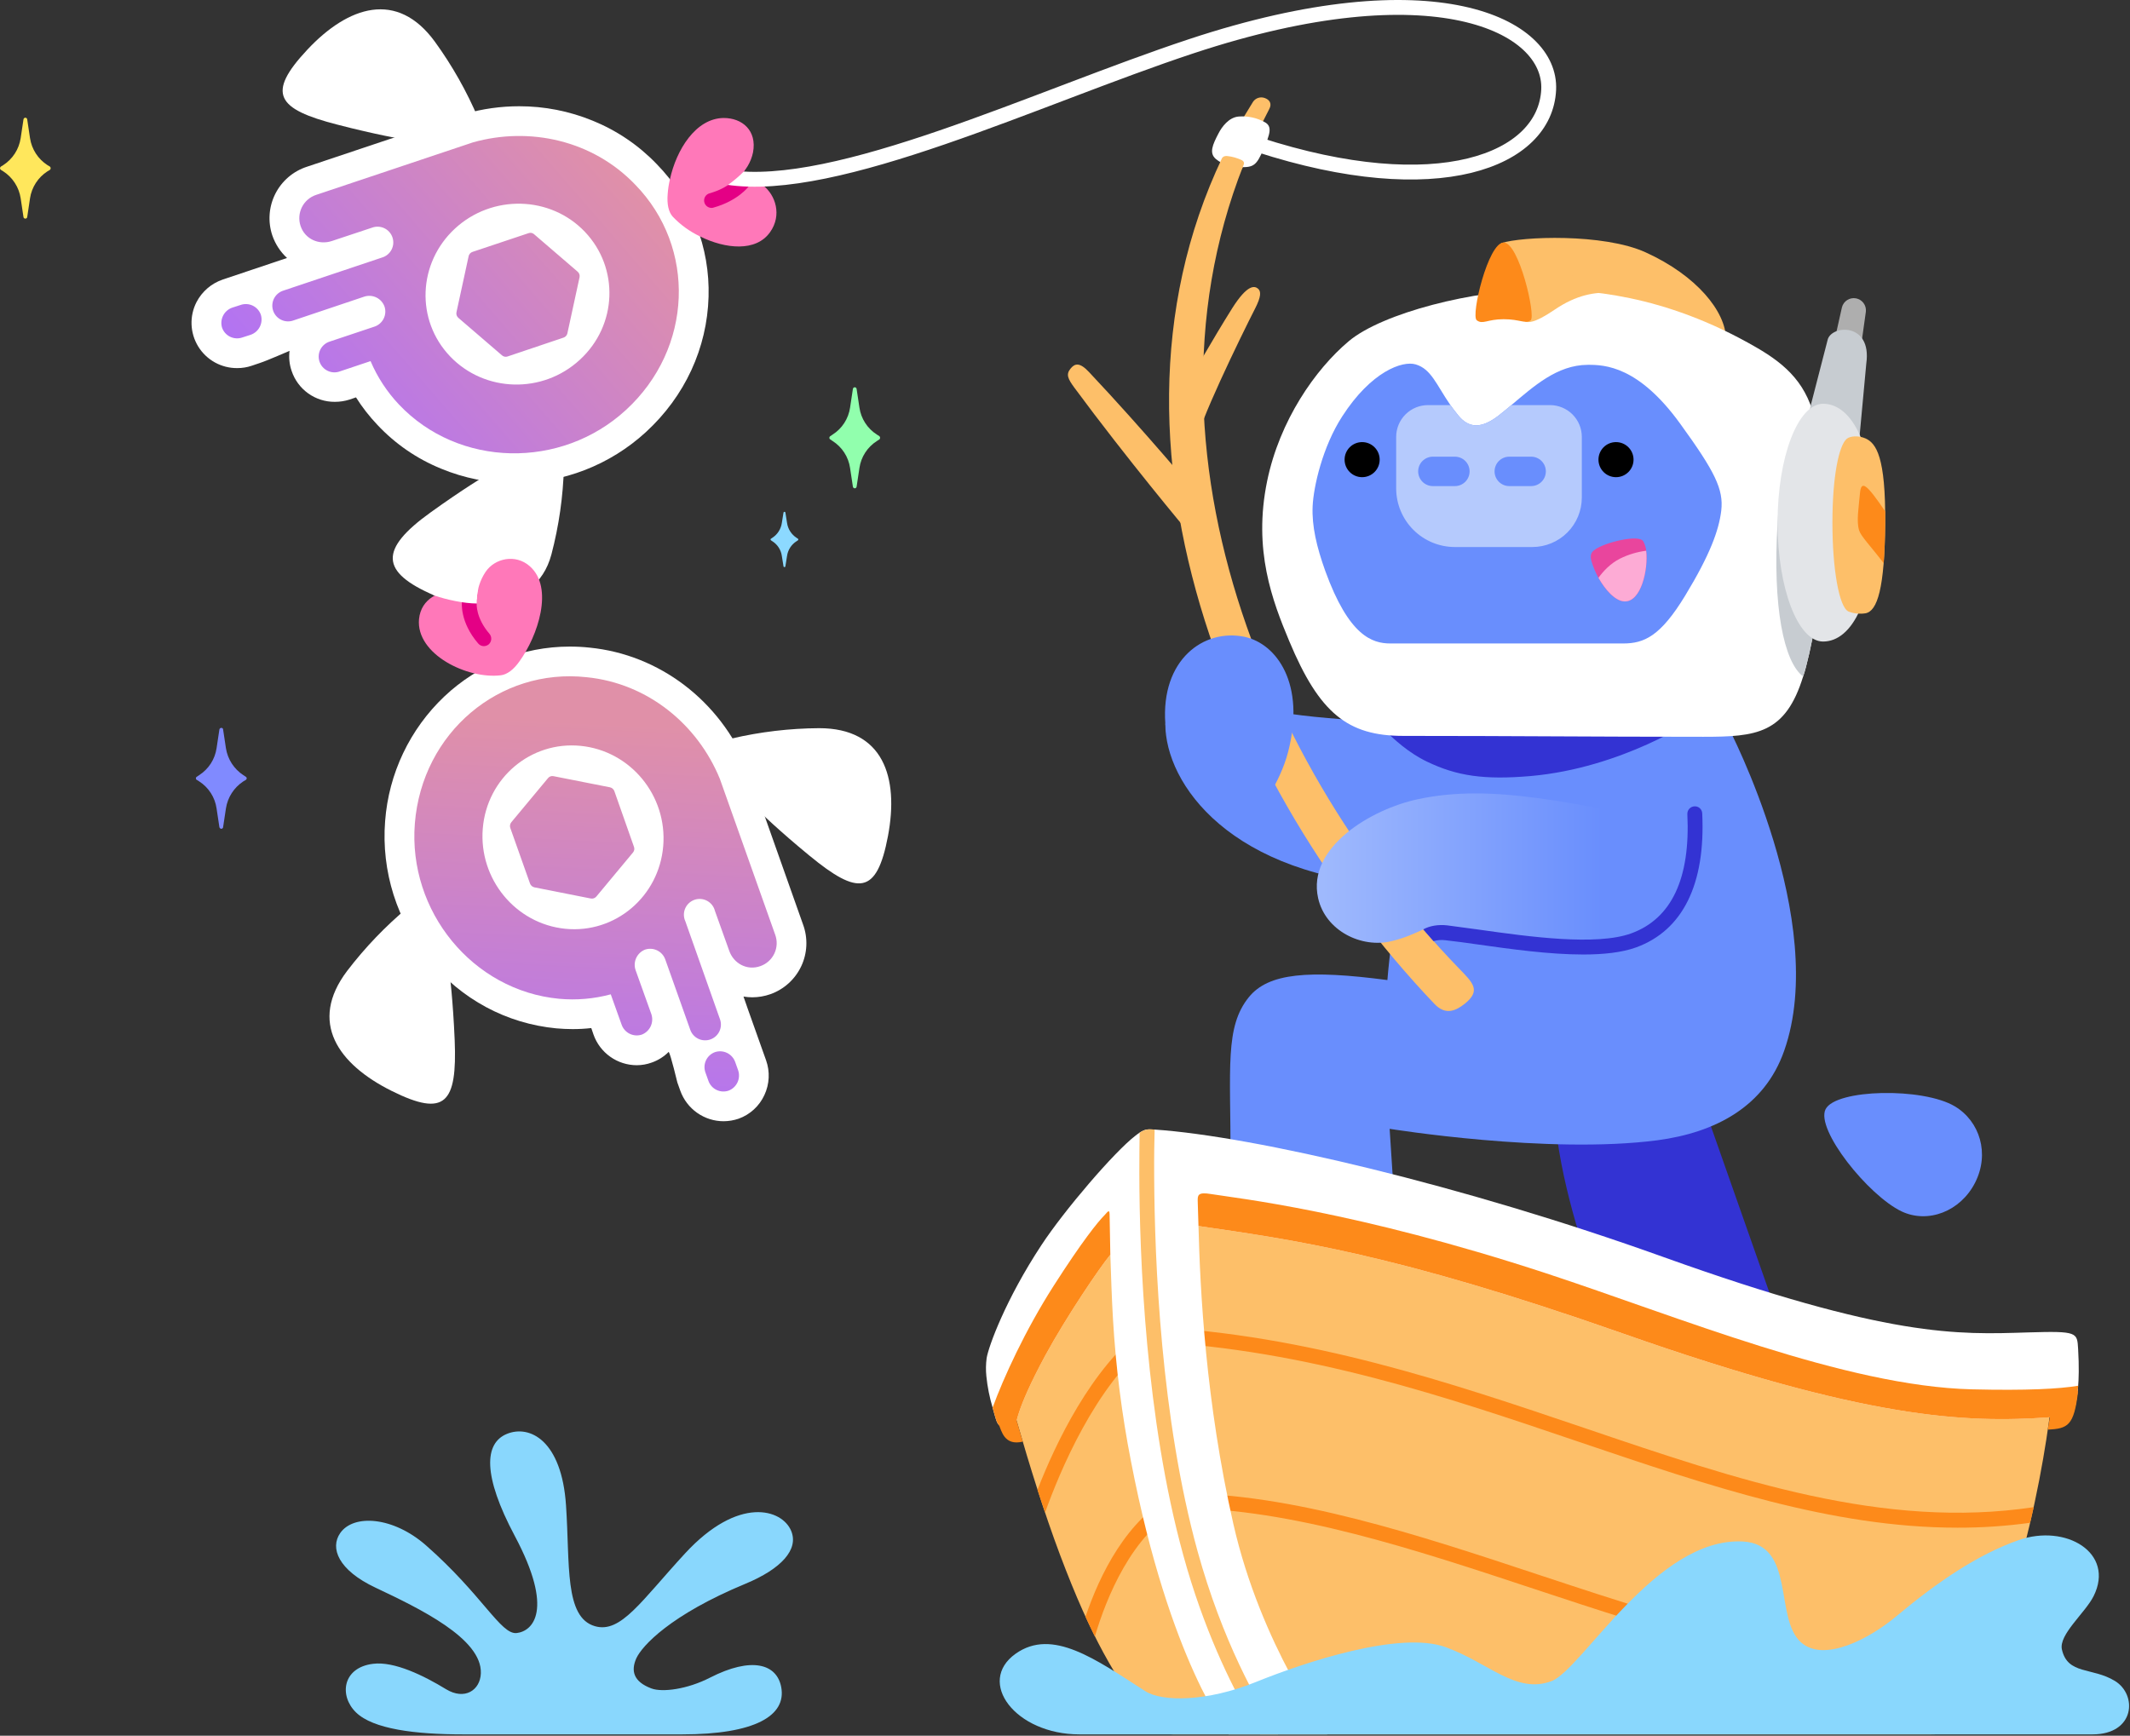 <svg width="1433" height="1168" viewBox="0 0 1433 1168" fill="none" xmlns="http://www.w3.org/2000/svg">
<rect x="0" y="0" width="1433" height="1168" fill="#333333" stroke="none"/>
<g clip-path="url(#clip0_624_23165)">
<path d="M1046.6 757.3C1051.1 802.5 1069.9 853.3 1069.9 853.3L1193.6 878.9L1150 754.9L1046.6 757.3Z" fill="#3333D3"/>
<path d="M1162.8 489.5C1162.8 489.5 945.7 491.6 868.3 480.4L784 487C783.9 527.4 827.8 590.2 943.4 596.3C936.4 620.2 933.4 659.5 933.4 659.5C880.2 652.5 853.3 654.8 840.2 671C824 691 827.9 718 827.9 779.6L938 807.3L934.9 759.6C934.9 759.6 1041.6 776.9 1115.1 767.3C1154.1 762.1 1187.1 744.7 1200.3 707.2C1231.1 619.9 1162.8 489.5 1162.8 489.5Z" fill="#698EFD"/>
<path d="M1315.2 744.5C1332 754.6 1338.7 776.3 1328.8 795.8C1318.9 815.3 1297 823.5 1279.4 815.2C1256.9 804.5 1221.3 760 1228.2 746.4C1235.1 732.8 1293.7 731.6 1315.2 744.5Z" fill="#698EFD"/>
<path d="M1029.9 522.2C1091.6 516.7 1139.9 483.9 1139.9 483.9L917.9 475.2C917.9 475.2 935.9 501 960 512.5C980.1 522.2 998.5 524.9 1029.9 522.2Z" fill="#3333D3"/>
<path d="M428.1 1115.9C431.9 1107.6 450.9 1086.7 501.6 1065.7C525.4 1055.8 537.5 1042.8 532.3 1030.2C526.2 1015.4 496.8 1006.4 460.9 1045.3C431.4 1077.3 417.7 1099.3 400.3 1094.3C379.6 1088.4 383.5 1052.6 380.8 1013C377.9 969.2 356.3 958.6 341 964.9C325.7 971.2 324.7 992.9 346.3 1033.5C373.1 1083.8 358.3 1097.7 347.6 1098.9C336.9 1100.1 324.7 1073.4 286.6 1039.9C264.5 1020.5 237.9 1018.7 228.9 1031.6C221.9 1041.6 227.4 1056.5 252.7 1068.4C282.1 1082.3 324.4 1102.6 323.5 1126C323.1 1137.4 312.6 1144.3 300.1 1136.7C285.2 1127.6 265.3 1117.8 251 1119.6C230.4 1122.1 228 1141.1 239.5 1152.3C251 1163.5 279.1 1167.1 311.9 1167.1H458.8C508.2 1167.1 529.1 1154.4 525.6 1135.4C522.7 1119.6 505.7 1114.6 477.7 1128.9C462.3 1136.8 445.6 1138.9 438.3 1136.2C426 1131.6 424.4 1124.2 428.1 1115.9Z" fill="#89D7FD"/>
<path d="M732.6 250.3C770.1 290.1 805.3 332.4 805.3 332.4L798.4 356.8C798.4 356.8 758.4 309.1 722.9 261C718.4 254.9 717.1 252 720.1 248.2C723.1 244.4 726.4 243.7 732.6 250.3Z" fill="#FDBF69"/>
<path d="M829 207.4C815.5 228.9 801.5 253.8 801.5 253.8L805.1 297.9C804.7 288.2 834.9 226.2 844.4 207.6C848.5 199.6 848.5 196 846.3 194.2C844.1 192.4 839.4 191 829 207.4Z" fill="#FDBF69"/>
<path d="M853.801 73.6C749.601 271.9 843.801 509.3 981.501 651.6C991.001 661.4 996.501 666.5 985.501 675.4C979.201 680.4 972.401 683.3 965.001 675.5C816.501 519.4 719.201 265.3 843.001 68.5C843.851 67.236 845.107 66.299 846.561 65.844C848.016 65.39 849.582 65.445 851.001 66C853.801 67 856.101 69.5 853.801 73.6Z" fill="#FDBF69"/>
<path d="M833.5 78.4C839.469 77.963 845.439 79.247 850.7 82.1C856.1 84.9 854.6 89.9 850 100.5C845.4 111.1 843.5 112.9 834 112.4C828.8 112.1 822.7 111 818 107C813.3 103 815.8 97.4 819.7 89.9C822 85.4 826.7 78.9 833.5 78.4Z" fill="white"/>
<path d="M820.9 109C820.9 109 821.9 106.8 822.2 106.3C822.5 105.8 823.5 104.8 825.7 105C829.103 105.367 832.417 106.314 835.5 107.8C837 108.7 837.1 109.8 836.8 110.6C836.5 111.4 836.1 112.4 836.1 112.4L835.5 113.8L822.6 114.4L820.9 109Z" fill="#FDBF69"/>
<path d="M866.6 506C878.5 460.1 858.9 433.1 837.2 428.5C809.9 422.9 780.9 443.8 784 487C788.1 545.3 846.1 546.5 846.1 546.5C846.1 546.5 861 527.7 866.6 506Z" fill="#698EFD"/>
<path d="M1138.7 556.3C1057.6 540.5 1004.2 527 953.9 537.8C922.8 544.4 879.1 570.1 886.8 604.4C891.7 626.3 915.9 638.3 936.3 633.3C945.4 631.1 951.6 628.1 957.6 625.4C999.9 635.4 1072.8 643.1 1106.6 632.1C1140.4 621.1 1138.7 556.3 1138.7 556.3Z" fill="url(#paint0_linear_624_23165)"/>
<path d="M1100.8 637.5C1091.1 641 1078.7 642.3 1065.1 642.3C1042.4 642.3 1016.5 638.7 993.9 635.5C986.2 634.4 978.8 633.4 972.5 632.7C969.787 632.341 967.03 632.546 964.4 633.3L957.5 625.4C961.8 623 967.6 622 973.7 622.7L995.3 625.6C1028.5 630.3 1073.9 636.6 1097.4 628.1C1124.6 618.2 1137.3 591.1 1135.2 547.8C1135.17 547.144 1135.28 546.488 1135.5 545.871C1135.73 545.254 1136.08 544.688 1136.52 544.205C1136.97 543.722 1137.5 543.332 1138.1 543.056C1138.7 542.781 1139.34 542.626 1140 542.6C1140.65 542.56 1141.3 542.65 1141.92 542.866C1142.54 543.081 1143.1 543.418 1143.59 543.856C1144.07 544.294 1144.47 544.824 1144.74 545.415C1145.02 546.007 1145.17 546.648 1145.2 547.3C1147.5 594.9 1132.2 626 1100.8 637.5Z" fill="#3333D3"/>
<path d="M1008 201.1L1010.1 163.6C1023.4 159.1 1078.8 156.9 1107.1 169.8C1141.5 185.4 1161.1 209.7 1161.2 228.2V241.3L1008 201.1Z" fill="#FDBF69"/>
<path d="M1215 448.8C1214.4 451.1 1213.8 453.2 1213.1 455.2C1201.2 493.8 1181.8 495.8 1145.9 495.8C1070.2 495.8 1019.6 495.2 944.1 495.2C906.7 495.2 887.7 480 867.4 431.5C856.1 404.5 842.9 370.2 852.5 323.7C860.9 283 884.8 248.6 907.4 229.6C930 210.6 991.9 194.9 1037 194.9C1066 194.9 1118.5 197.2 1181.8 233.9C1202 245.6 1216.5 258.9 1221.6 285.2C1221.59 285.406 1221.62 285.611 1221.7 285.8C1230.8 333.6 1227.6 400.8 1215 448.8Z" fill="white"/>
<path d="M1026.2 216.6C1028.2 216.6 1031.2 218.4 1045.9 208.4C1060.6 198.4 1073.1 196.3 1084.6 197.1V187.2L1021.1 183.7L1026.2 216.6Z" fill="#FDBF69"/>
<path d="M1215 448.8C1214.4 451.1 1213.8 453.2 1213.1 455.2C1200.2 445.7 1192.4 408.5 1195.9 351.7C1198.4 309.2 1206 287.3 1221.7 285.8C1230.8 333.6 1227.6 400.8 1215 448.8Z" fill="#C7CCD1"/>
<path d="M1011.6 163.2C1001.2 163.2 989.401 212.4 993.501 215.5C997.601 218.6 1000.4 214.8 1011.6 214.8C1022.8 214.8 1026.2 218.2 1029.8 215.5C1033.4 212.8 1022 163.2 1011.6 163.2Z" fill="#FD8A1A"/>
<path d="M1158 343.7C1156.4 356.8 1150.5 373.2 1133.8 400.7C1117.1 428.2 1106.1 433 1092 433H935.4C923.2 433 907.5 428 891.6 384.2C885.8 368 882.5 354 883.1 340.7C883.7 327.4 889.8 300.6 903 280.2C922.6 249.8 943.6 242.6 952.4 245.2C962.9 248.3 966.3 258.8 975.8 272.6C977.4 274.8 979 277 980.9 279.3C988.4 288.7 996.9 288.1 1007.6 280.1C1010.6 277.8 1013.7 275.2 1016.8 272.6C1031.7 260.1 1047.5 245.6 1068.1 245.5C1079.8 245.4 1102.4 246.5 1130.3 285C1153.7 317.3 1159.7 329.2 1158 343.7Z" fill="#698EFD"/>
<path d="M1222.4 281.7L1239.2 206.8C1239.71 204.789 1240.97 203.047 1242.71 201.924C1244.45 200.802 1246.56 200.382 1248.6 200.75C1250.64 201.117 1252.47 202.245 1253.71 203.906C1254.96 205.567 1255.52 207.637 1255.3 209.7L1244.7 285.8L1222.4 281.7Z" fill="#AEAEAE"/>
<path d="M1229.5 229C1231.5 218.6 1259.5 216.5 1255.6 244.5L1250.6 298.5L1213 293L1229.5 229Z" fill="#C7CCD1"/>
<path d="M1226.5 271.7C1209.6 271.7 1195.9 307.5 1195.9 351.7C1195.9 395.9 1209.6 431.7 1226.5 431.7C1246.3 431.7 1261 402.5 1261 351.7C1261 300.9 1246.3 271.7 1226.5 271.7Z" fill="#E3E5E8"/>
<path d="M1268.3 352.4C1267.9 395.7 1263.1 411.3 1255 412.7C1251.16 413.291 1247.23 412.878 1243.6 411.5C1237.3 408.6 1232.8 383.1 1232.8 351.7C1232.8 320.3 1237.2 299.8 1242.4 295.3C1244.7 293.4 1250.2 292.9 1255 295C1262.2 298.2 1268.7 307.3 1268.3 352.4Z" fill="#FDBF69"/>
<path d="M1268.3 352.4C1268.2 362.8 1267.8 371.6 1267.3 379C1258.3 367.2 1252 360.9 1250.8 357C1248.8 350.9 1250.5 341.6 1251.3 332.2C1252.1 322.8 1255.6 325.4 1268.3 344.1V352.4Z" fill="#FD8A1A"/>
<path d="M1092.7 404.7C1086.5 404.3 1079.9 396.8 1075.4 388.8C1073.36 385.167 1071.75 381.308 1070.6 377.3C1069.3 372.4 1071.6 370.9 1073.1 369.8C1079.7 365 1102.5 359.4 1105.5 364.2C1106.62 366.163 1107.31 368.347 1107.5 370.6C1109 383.1 1104.1 405.4 1092.7 404.7Z" fill="#E9459D"/>
<path d="M1092.7 404.701C1086.5 404.301 1079.9 396.801 1075.4 388.801C1078.6 384.401 1083.5 379.101 1089.9 375.901C1095.43 373.166 1101.38 371.375 1107.5 370.601C1109 383.101 1104.1 405.401 1092.7 404.701Z" fill="#FDABD5"/>
<path d="M916.401 321.1C922.918 321.1 928.201 315.817 928.201 309.3C928.201 302.784 922.918 297.5 916.401 297.5C909.884 297.5 904.601 302.784 904.601 309.3C904.601 315.817 909.884 321.1 916.401 321.1Z" fill="black"/>
<path d="M1087.2 321.1C1093.72 321.1 1099 315.817 1099 309.3C1099 302.784 1093.72 297.5 1087.2 297.5C1080.68 297.5 1075.4 302.784 1075.4 309.3C1075.4 315.817 1080.68 321.1 1087.2 321.1Z" fill="black"/>
<path d="M1064.2 294V334.8C1064.2 343.632 1060.69 352.102 1054.45 358.347C1048.2 364.592 1039.73 368.1 1030.9 368.1H978.801C968.325 368.1 958.278 363.939 950.87 356.531C943.462 349.123 939.301 339.076 939.301 328.6V294C939.301 291.182 939.858 288.391 940.939 285.788C942.021 283.185 943.606 280.821 945.604 278.833C947.602 276.844 949.973 275.27 952.581 274.201C955.189 273.131 957.982 272.587 960.801 272.6H975.801C977.401 274.8 979.001 277 980.901 279.3C988.401 288.7 996.901 288.1 1007.6 280.1C1010.6 277.8 1013.7 275.2 1016.8 272.6H1042.8C1048.48 272.6 1053.92 274.855 1057.93 278.868C1061.95 282.882 1064.2 288.325 1064.2 294Z" fill="#B5CAFD"/>
<path d="M978.801 307.3H964.001C961.375 307.3 958.857 308.343 957 310.2C955.144 312.057 954.101 314.575 954.101 317.2C954.101 319.826 955.144 322.344 957 324.201C958.857 326.057 961.375 327.1 964.001 327.1H978.801C981.426 327.1 983.944 326.057 985.801 324.201C987.658 322.344 988.701 319.826 988.701 317.2C988.701 314.575 987.658 312.057 985.801 310.2C983.944 308.343 981.426 307.3 978.801 307.3Z" fill="#698EFD"/>
<path d="M1030.1 307.3H1015.4C1012.78 307.3 1010.26 308.343 1008.4 310.2C1006.54 312.057 1005.5 314.575 1005.5 317.2C1005.5 319.826 1006.54 322.344 1008.4 324.201C1010.26 326.057 1012.78 327.1 1015.4 327.1H1030.1C1032.73 327.1 1035.24 326.057 1037.1 324.201C1038.96 322.344 1040 319.826 1040 317.2C1040 314.575 1038.96 312.057 1037.1 310.2C1035.24 308.343 1032.73 307.3 1030.1 307.3Z" fill="#698EFD"/>
<path d="M1201.6 903.8L757.399 787L672.699 914.7C672.699 914.7 691.499 988.7 713.199 1046.4C734.199 1102.2 750.599 1129.4 772.499 1158.3C776.699 1164 778.299 1167.1 789.099 1167.1H1298.9C1310.4 1167.1 1311.7 1165.9 1315.3 1159.7C1363.1 1077.8 1378.6 964.7 1381.6 929.2L1201.6 903.8Z" fill="#FDBF69"/>
<path d="M1368.2 1014.2L1365.8 1024.7C1349.6 1026.94 1333.26 1028.04 1316.9 1028C1232.4 1028 1149.5 999.8 1062.7 970.4C972.9 939.9 880 908.4 774.4 902.8C737 932 712.7 990.9 703.1 1017.8C701.3 1012.7 699.7 1007.6 698 1002.5C710.1 971.4 734.1 920.7 769.8 893.7C770.767 893.028 771.922 892.678 773.1 892.7C880.8 898.2 974.9 930.1 1065.9 960.9C1169.4 996.1 1267.5 1029.3 1368.2 1014.2Z" fill="#FD8A1A"/>
<path d="M1339.8 1109C1338.3 1112.7 1336.7 1116.4 1335.1 1120.1C1317.11 1123.53 1298.82 1125.21 1280.5 1125.1C1201.1 1125.1 1115.8 1096.9 1032.7 1069.4C952.1 1042.7 868.9 1015.1 793.9 1014.8C761.5 1032.3 744.3 1075.2 736.6 1101.2C734.5 1097 732.4 1092.5 730.3 1087.9C739.7 1060.1 758 1022 790.4 1005.4C791.101 1005 791.894 1004.79 792.7 1004.8C869.6 1004.8 954.1 1032.8 1035.8 1059.9C1139.5 1094.2 1246.6 1129.7 1339.8 1109Z" fill="#FD8A1A"/>
<path d="M1396.2 946.4L1380 953.6C1322.7 957.7 1257 955.4 1092 897.4C937.8 843.2 869.2 834.2 806.3 825C807.4 868 811.1 943 829.7 1025.2C848.3 1107.4 892.9 1167.1 892.9 1167.1H826.6C826.6 1167.1 787 1118.7 760.9 983.4C754.732 951.907 750.69 920.035 748.8 888C747.9 873 747.5 858.6 747 844.3C739.9 852.8 717.2 886.4 703.3 912C682.2 951 683.3 960.7 683.3 960.7C683.3 960.7 675.1 960.7 672.8 959.5C670.5 958.3 669.7 953.9 667.8 947.2C665.73 940.317 664.324 933.251 663.6 926.1C663.175 922.007 663.242 917.877 663.8 913.8C665.1 906 676.5 874.5 700.6 837.9C716.1 814.3 749.8 775 763.9 764.2L765.2 763.2C769.9 759.8 771.6 759.7 776.8 760.1C843.6 764.6 984 797.4 1118.9 845.8C1271.1 900.4 1317 898.1 1364.6 896.6C1398 895.6 1397.4 896.6 1398.1 907.8C1399.5 931.7 1397.1 941.2 1396.2 946.4Z" fill="white"/>
<path d="M688.099 970.1C675.599 973.1 673.799 962.8 671.899 958.4L680.999 945.5C683.099 952.9 685.399 961.2 688.099 970.1Z" fill="#FD8A1A"/>
<path d="M703.3 912C682.2 951 683.3 960.7 683.3 960.7C683.3 960.7 675.1 960.7 672.8 959.5C670.5 958.3 669.7 953.9 667.8 947.2C675.1 927.2 689.7 895.2 708.9 865.2C728.1 835.2 738.6 822.2 743.2 817.6C745 815.7 746.4 813.3 746.5 817.1C746.6 820.9 747 844.3 747 844.3C739.9 852.8 717.2 886.4 703.3 912Z" fill="#FD8A1A"/>
<path d="M1398.1 932.5C1385.4 934.6 1363.7 935.8 1326.6 934.9C1241.4 932.8 1129 886 1040.1 856.8C911.799 814.7 831.099 806.2 814.799 803.5C805.499 801.9 805.699 804.5 805.799 808.7C805.899 812.9 806.299 825 806.299 825C869.199 834.2 937.799 843.2 1092 897.4C1256.2 955.1 1322.1 957.7 1379.1 953.7C1378.6 956.4 1378.1 959.2 1377.7 962C1391.3 961.4 1395.3 959.2 1398 936.8C1398.04 936.613 1398.05 936.418 1398.01 936.229C1397.98 936.04 1397.91 935.86 1397.8 935.7C1398 934.645 1398.1 933.574 1398.1 932.5Z" fill="#FD8A1A"/>
<path d="M859.8 1167.1H847.8C845.5 1163.4 843.1 1159.4 840.5 1154.9C827.8 1132.8 809.7 1096.1 796.1 1046.6C770.7 954.5 766.6 845.9 766.5 789.4C766.5 778 766.6 768.8 766.7 762.2C770.4 759.8 772.2 759.8 776.8 760.1C776.6 767.1 776.4 778.1 776.5 792C776.8 848.7 781 954.3 805.7 1043.9C822.3 1103.8 845.4 1145.2 859.8 1167.1Z" fill="#FDBF69"/>
<path d="M726.3 1167.1C683.1 1167.1 656.6 1131.8 683.3 1112.8C708 1095.3 737 1116.5 770.5 1138C781.8 1145.3 812 1145.2 844.8 1131.9C877.6 1118.6 941.8 1097.2 972.6 1108.4C1001.6 1118.9 1019.9 1140.1 1043.7 1131.3C1064.4 1123.6 1114.1 1034.2 1172.6 1037.3C1208.2 1039.3 1193.5 1088.8 1211.6 1105.1C1227 1119 1257.7 1102.8 1275.8 1087.6C1304.2 1063.9 1330.8 1046 1358 1036.4C1389.8 1025.2 1423.1 1044.9 1408.5 1074.1C1402.9 1085.3 1384.9 1100 1387.2 1110C1391.1 1127.1 1407.5 1121.8 1422.8 1131.1C1438.1 1140.4 1436.5 1167.1 1407.7 1167.1H726.3Z" fill="#89D7FD"/>
<path d="M289.7 344.8C255.3 369.5 255.3 384.9 292.5 400.8C309.3 408 360 414.7 371 373C376.036 353.785 378.854 334.057 379.4 314.2L327.2 319.7C327.2 319.7 311.2 329.3 289.7 344.8Z" fill="white"/>
<path d="M227.1 83.9C186.1 73.4 179.1 63 206.7 33.5C234.3 4 267.2 -6.8 292.6 28.1C304.255 44.175 314.051 61.519 321.8 79.8L271.1 93.7C271.1 93.7 252.8 90.6 227.1 83.9Z" fill="white"/>
<path d="M441.8 110.4C429.647 97.743 414.961 87.793 398.7 81.2C383.026 74.766 366.242 71.471 349.3 71.5C336.955 71.497 324.67 73.213 312.8 76.6L311.9 76.9L206.5 112.2C201.922 113.682 197.683 116.057 194.029 119.188C190.375 122.319 187.378 126.143 185.211 130.439C183.045 134.736 181.751 139.419 181.406 144.218C181.061 149.018 181.67 153.838 183.2 158.4C185.195 164.206 188.596 169.428 193.1 173.6L149.9 188.1C142.256 190.687 135.912 196.135 132.2 203.3C129.809 207.969 128.663 213.175 128.872 218.416C129.081 223.657 130.638 228.755 133.392 233.219C136.147 237.682 140.006 241.36 144.597 243.897C149.187 246.434 154.355 247.744 159.6 247.7C162.933 247.715 166.245 247.174 169.4 246.1L175 244.2C180.2 242.5 194.6 236.1 194.8 236.1C194.225 240.648 194.704 245.267 196.2 249.6C198.229 255.698 202.138 260.996 207.367 264.733C212.595 268.47 218.873 270.454 225.3 270.4C228.624 270.406 231.929 269.9 235.1 268.9L239.5 267.4C243.679 274.026 248.502 280.223 253.9 285.9C265.85 298.66 280.416 308.689 296.6 315.3C312.253 321.814 329.046 325.145 346 325.1C378.809 325.188 410.446 312.905 434.6 290.7C460.8 266.6 475.7 234.3 476.7 199.7C477.186 183.233 474.346 166.838 468.349 151.494C462.353 136.15 453.323 122.174 441.8 110.4Z" fill="white"/>
<path d="M388.6 182.8L359.3 157.6C358.808 157.153 358.202 156.851 357.549 156.728C356.895 156.604 356.221 156.664 355.6 156.9L317.9 169.5C317.262 169.705 316.689 170.069 316.233 170.56C315.778 171.05 315.456 171.649 315.3 172.3L307.1 210.1C306.951 210.792 306.994 211.511 307.223 212.18C307.452 212.85 307.859 213.444 308.4 213.9L337.7 239.1C338.193 239.545 338.794 239.853 339.443 239.994C340.092 240.134 340.767 240.102 341.4 239.9L379.1 227.2C379.737 226.996 380.311 226.631 380.766 226.14C381.221 225.65 381.543 225.051 381.7 224.4L389.9 186.6C390.048 185.908 390.005 185.189 389.776 184.52C389.547 183.85 389.141 183.256 388.6 182.8ZM388.6 182.8L359.3 157.6C358.808 157.153 358.202 156.851 357.549 156.728C356.895 156.604 356.221 156.664 355.6 156.9L317.9 169.5C317.262 169.705 316.689 170.069 316.233 170.56C315.778 171.05 315.456 171.649 315.3 172.3L307.1 210.1C306.951 210.792 306.994 211.511 307.223 212.18C307.452 212.85 307.859 213.444 308.4 213.9L337.7 239.1C338.193 239.545 338.794 239.853 339.443 239.994C340.092 240.134 340.767 240.102 341.4 239.9L379.1 227.2C379.737 226.996 380.311 226.631 380.766 226.14C381.221 225.65 381.543 225.051 381.7 224.4L389.9 186.6C390.048 185.908 390.005 185.189 389.776 184.52C389.547 183.85 389.141 183.256 388.6 182.8ZM427.4 124.3C398.7 94.3 356.2 85.1 318.2 95.8L212.8 131.1C210.726 131.768 208.805 132.841 207.148 134.255C205.491 135.67 204.13 137.398 203.145 139.341C202.159 141.284 201.568 143.404 201.406 145.576C201.244 147.749 201.514 149.932 202.2 152C205.2 161.1 214.8 165 223.2 162.2L250.3 153.2C251.633 152.704 253.053 152.481 254.475 152.545C255.896 152.609 257.29 152.958 258.574 153.572C259.857 154.186 261.004 155.053 261.946 156.12C262.887 157.186 263.604 158.432 264.054 159.782C264.504 161.132 264.678 162.558 264.565 163.977C264.452 165.395 264.054 166.776 263.396 168.038C262.737 169.299 261.832 170.415 260.733 171.32C259.634 172.224 258.364 172.897 257 173.3L190.8 195.5C189.435 195.903 188.165 196.577 187.067 197.481C185.968 198.385 185.062 199.501 184.404 200.762C183.745 202.024 183.348 203.405 183.235 204.823C183.122 206.242 183.295 207.668 183.745 209.018C184.195 210.368 184.912 211.614 185.854 212.681C186.795 213.747 187.942 214.614 189.226 215.228C190.509 215.842 191.903 216.192 193.325 216.256C194.746 216.319 196.166 216.097 197.5 215.6L245.1 199.6C247.793 198.734 250.717 198.948 253.255 200.198C255.793 201.449 257.746 203.637 258.7 206.3C259.585 208.992 259.366 211.925 258.091 214.456C256.817 216.987 254.59 218.909 251.9 219.8L222 229.8C220.635 230.203 219.365 230.877 218.267 231.781C217.168 232.685 216.262 233.801 215.604 235.062C214.945 236.324 214.548 237.705 214.435 239.123C214.322 240.542 214.495 241.968 214.945 243.318C215.395 244.668 216.112 245.914 217.054 246.981C217.995 248.047 219.142 248.914 220.426 249.528C221.709 250.142 223.103 250.492 224.525 250.556C225.946 250.619 227.366 250.397 228.7 249.9L249.3 243C253.887 253.787 260.354 263.674 268.4 272.2C308.6 314.7 377.5 316 421.1 275.9C466.3 234.4 468.5 166.5 427.4 124.3ZM390.2 242C365.2 265.2 326.1 264.2 302.8 239.8C279.5 215.4 281.1 176.9 306.1 153.8C331.1 130.7 370.3 131.6 393.5 156C416.7 180.4 415.3 218.9 390.2 242ZM388.6 182.8L359.3 157.6C358.808 157.153 358.202 156.851 357.549 156.728C356.895 156.604 356.221 156.664 355.6 156.9L317.9 169.5C317.262 169.705 316.689 170.069 316.233 170.56C315.778 171.05 315.456 171.649 315.3 172.3L307.1 210.1C306.951 210.792 306.994 211.511 307.223 212.18C307.452 212.85 307.859 213.444 308.4 213.9L337.7 239.1C338.193 239.545 338.794 239.853 339.443 239.994C340.092 240.134 340.767 240.102 341.4 239.9L379.1 227.2C379.737 226.996 380.311 226.631 380.766 226.14C381.221 225.65 381.543 225.051 381.7 224.4L389.9 186.6C390.048 185.908 390.005 185.189 389.776 184.52C389.547 183.85 389.141 183.256 388.6 182.8ZM175.5 211.8C174.569 209.123 172.614 206.925 170.065 205.687C167.515 204.45 164.578 204.275 161.9 205.2L156.3 207C153.622 207.915 151.406 209.835 150.118 212.354C148.83 214.873 148.573 217.794 149.4 220.5C150.33 223.177 152.285 225.375 154.835 226.613C157.384 227.85 160.321 228.025 163 227.1L168.6 225.3C171.277 224.385 173.494 222.465 174.781 219.946C176.069 217.427 176.327 214.506 175.5 211.8Z" fill="url(#paint1_linear_624_23165)"/>
<path d="M518.1 156.2C508.6 169.7 487.9 167.5 471 159.1C464.098 155.841 457.859 151.331 452.6 145.8C449.8 142.7 448.6 137.4 449.2 130.5C449.428 127.197 449.93 123.919 450.7 120.7C455 100.9 468 79.7 486.7 79.4C499.4 79.3 509.4 87.9 506.6 102.6C505.209 109.173 501.653 115.089 496.5 119.4C496.5 119.4 503.3 119 508 121.4C509.866 122.331 511.641 123.436 513.3 124.7C521.8 131.2 526.2 144.8 518.1 156.2Z" fill="#FF78B9"/>
<path d="M305.9 700C307.6 742.3 299.6 752.1 263.5 734.1C227.4 716.1 207.5 687.8 233.5 653.4C245.56 637.615 259.346 623.225 274.6 610.5L302.5 655C302.5 655 304.8 673.5 305.9 700Z" fill="white"/>
<path d="M544.6 575.8C577.3 602.7 589.9 602.3 597.4 562.6C604.9 522.9 594.2 490 551.1 490C531.233 490.116 511.442 492.464 492.1 497L510.8 546C510.8 546 524.1 559 544.6 575.8Z" fill="white"/>
<path d="M540.299 622.2L503.199 517.4C503.108 517.083 502.973 516.78 502.799 516.5C484.299 471.5 443.699 440.5 396.699 435.8C392.216 435.317 387.709 435.084 383.199 435.1C351.884 435.103 321.758 447.09 298.999 468.6C275.725 490.629 261.499 520.543 259.099 552.5C256.454 586.28 267.031 619.767 288.599 645.9C310.399 672.5 340.799 688.8 374.299 692C377.899 692.3 381.499 692.5 385.099 692.5C389.343 692.513 393.583 692.28 397.799 691.8L399.299 696.2C401.427 702.219 405.368 707.431 410.579 711.12C415.79 714.809 422.015 716.793 428.399 716.8C431.845 716.794 435.264 716.185 438.499 715C442.796 713.496 446.695 711.034 449.899 707.8C451.199 709.6 455.699 728.4 455.699 728.4L457.699 734C459.857 739.992 463.807 745.175 469.014 748.843C474.22 752.511 480.43 754.486 486.799 754.5C490.235 754.479 493.646 753.905 496.899 752.8C500.721 751.43 504.23 749.308 507.218 746.56C510.207 743.812 512.614 740.494 514.299 736.8C517.707 729.478 518.102 721.11 515.399 713.5L513.399 707.9L503.199 679.2L500.199 670.6C502.15 670.919 504.123 671.087 506.099 671.1C510.255 671.094 514.38 670.384 518.299 669C522.83 667.39 526.997 664.899 530.56 661.67C534.122 658.44 537.009 654.537 539.055 650.186C541.1 645.834 542.264 641.121 542.477 636.317C542.691 631.514 541.951 626.716 540.299 622.2Z" fill="white"/>
<path d="M426.5 569.8L413.3 532.3C413.056 531.679 412.665 531.126 412.159 530.69C411.654 530.255 411.05 529.949 410.4 529.8L372.4 522.3C371.723 522.148 371.017 522.189 370.363 522.419C369.709 522.649 369.133 523.058 368.7 523.6L344 553.3C343.572 553.823 343.283 554.445 343.16 555.11C343.038 555.774 343.086 556.459 343.3 557.1L356.6 594.6C356.843 595.221 357.235 595.773 357.74 596.209C358.245 596.645 358.849 596.951 359.5 597.1L397.4 604.6C398.091 604.748 398.81 604.706 399.48 604.477C400.149 604.248 400.744 603.841 401.2 603.3L425.9 573.6C426.329 573.077 426.611 572.449 426.716 571.781C426.822 571.113 426.747 570.429 426.5 569.8ZM426.5 569.8L413.3 532.3C413.056 531.679 412.665 531.126 412.159 530.69C411.654 530.255 411.05 529.949 410.4 529.8L372.4 522.3C371.723 522.148 371.017 522.189 370.363 522.419C369.709 522.649 369.133 523.058 368.7 523.6L344 553.3C343.572 553.823 343.283 554.445 343.16 555.11C343.038 555.774 343.086 556.459 343.3 557.1L356.6 594.6C356.843 595.221 357.235 595.773 357.74 596.209C358.245 596.645 358.849 596.951 359.5 597.1L397.4 604.6C398.091 604.748 398.81 604.706 399.48 604.477C400.149 604.248 400.744 603.841 401.2 603.3L425.9 573.6C426.329 573.077 426.611 572.449 426.716 571.781C426.822 571.113 426.747 570.429 426.5 569.8ZM521.5 628.9L484.3 524.1C469.4 487.7 436 459.8 394.6 455.7C336.1 449.3 284 492.9 279.1 554.1C274.4 613.1 317.9 666.6 376.2 672.1C387.853 673.16 399.602 672.145 410.9 669.1L418.2 689.5C419.132 692.179 421.082 694.384 423.626 695.637C426.171 696.891 429.107 697.093 431.8 696.2C434.439 695.167 436.577 693.155 437.77 690.584C438.962 688.013 439.116 685.082 438.2 682.4L427.6 652.8C426.683 650.118 426.837 647.186 428.03 644.615C429.222 642.044 431.361 640.033 434 639C436.692 638.107 439.628 638.309 442.173 639.562C444.718 640.816 446.667 643.021 447.6 645.7L464.4 693C465.341 695.652 467.298 697.822 469.839 699.031C472.38 700.241 475.298 700.391 477.95 699.45C480.602 698.508 482.771 696.552 483.981 694.011C485.191 691.47 485.341 688.552 484.4 685.9L461.1 620C460.472 618.659 460.132 617.201 460.103 615.72C460.073 614.24 460.354 612.77 460.927 611.404C461.5 610.039 462.353 608.809 463.43 607.793C464.508 606.778 465.786 605.999 467.183 605.508C468.58 605.016 470.064 604.823 471.54 604.94C473.016 605.058 474.452 605.483 475.753 606.189C477.055 606.895 478.194 607.865 479.098 609.039C480.002 610.212 480.649 611.561 481 613L490.6 639.8C493.5 648.2 502.5 653.4 511.6 650.1C513.653 649.374 515.542 648.247 517.155 646.783C518.768 645.32 520.074 643.549 520.995 641.576C521.917 639.602 522.436 637.465 522.523 635.289C522.609 633.112 522.262 630.94 521.5 628.9ZM446.2 569.3C443.4 603.3 413.9 628.3 380.4 625C346.9 621.7 322 591.5 324.8 557.5C327.6 523.5 357.1 498.6 390.6 501.9C424.1 505.2 449 535.3 446.2 569.3ZM413.3 532.3C413.056 531.679 412.665 531.126 412.159 530.69C411.654 530.255 411.05 529.949 410.4 529.8L372.4 522.3C371.723 522.148 371.017 522.189 370.363 522.419C369.709 522.649 369.133 523.058 368.7 523.6L344 553.3C343.572 553.823 343.283 554.445 343.16 555.11C343.038 555.774 343.086 556.459 343.3 557.1L356.6 594.6C356.843 595.221 357.235 595.773 357.74 596.209C358.245 596.645 358.849 596.951 359.5 597.1L397.4 604.6C398.091 604.748 398.81 604.706 399.48 604.477C400.149 604.248 400.744 603.841 401.2 603.3L425.9 573.6C426.329 573.077 426.611 572.449 426.716 571.781C426.822 571.113 426.747 570.429 426.5 569.8L413.3 532.3ZM496.6 720.2L494.6 714.6C493.647 711.939 491.689 709.758 489.147 708.524C486.604 707.29 483.679 707.102 481 708C478.336 708.97 476.165 710.957 474.965 713.526C473.765 716.094 473.634 719.034 474.6 721.7L476.6 727.3C477.53 729.977 479.485 732.175 482.035 733.412C484.584 734.65 487.521 734.825 490.2 733.9C492.831 732.887 494.968 730.895 496.162 728.34C497.355 725.785 497.512 722.868 496.6 720.2Z" fill="url(#paint2_linear_624_23165)"/>
<path d="M320.8 403.5C320.933 396.83 322.981 390.339 326.7 384.8C332.9 375.6 346.9 372.6 356.4 381C372.9 395.5 361.7 428.1 349.5 445C345.5 450.7 341.1 453.9 337 454.4C314.4 457.2 279.7 440.2 281.9 416.6C283.3 402.6 296.1 397.2 306.7 397.8C311.893 398.121 316.842 400.122 320.8 403.5Z" fill="#FF78B9"/>
<path d="M325.499 434.8C324.772 434.801 324.054 434.64 323.397 434.328C322.739 434.017 322.16 433.563 321.699 433C309.299 418.6 310.699 405.5 310.799 404.9C311.044 403.662 311.747 402.562 312.769 401.821C313.79 401.08 315.054 400.753 316.306 400.905C317.559 401.056 318.708 401.676 319.523 402.64C320.338 403.603 320.758 404.84 320.699 406.1C320.699 406.4 319.999 415.7 329.299 426.5C330.158 427.515 330.586 428.825 330.493 430.152C330.399 431.478 329.792 432.715 328.799 433.6C327.872 434.371 326.705 434.795 325.499 434.8Z" fill="#E40085"/>
<path d="M283.6 388.4C283.6 388.4 287.4 399 292.5 400.8C300.2 403.5 312.3 406.1 320.8 406.1C320.62 402.807 320.923 399.505 321.7 396.3L316.7 384.3L290.4 386.2L283.6 388.4Z" fill="white"/>
<path d="M478.6 139.9C477.404 139.877 476.257 139.426 475.365 138.63C474.474 137.833 473.897 136.744 473.74 135.559C473.583 134.373 473.855 133.171 474.508 132.17C475.161 131.168 476.152 130.434 477.3 130.1C490.3 126.5 495.6 119.5 495.6 119.4C496.396 118.345 497.571 117.641 498.877 117.436C500.183 117.231 501.518 117.541 502.6 118.3C503.14 118.679 503.601 119.161 503.954 119.719C504.307 120.277 504.547 120.899 504.658 121.55C504.77 122.201 504.751 122.867 504.604 123.511C504.457 124.155 504.183 124.763 503.8 125.3C503.5 125.7 496.5 135.1 480 139.7C479.552 139.864 479.075 139.932 478.6 139.9Z" fill="#E40085"/>
<path d="M489.199 119.3C562.899 130.8 697.199 65.6 801.499 31.1C964.199 -22.8 1044 16.7 1041.9 60.4C1039.6 108.1 967.199 136.6 846.299 97.3" stroke="white" stroke-width="10" stroke-linecap="round" stroke-linejoin="round"/>
<path d="M466.1 120.7C472.6 127.6 489.7 124.5 489.7 124.5C493.718 121.649 497.467 118.435 500.9 114.9L481.1 105L466.1 120.7Z" fill="#FF78B9"/>
<path d="M31.9 111.1C28.782 109.081 26.127 106.424 24.111 103.304C22.094 100.184 20.761 96.672 20.2 93L18.3 80.3C18.255 80.008 18.112 79.739 17.893 79.539C17.675 79.339 17.395 79.22 17.1 79.2C16.787 79.197 16.484 79.306 16.245 79.508C16.006 79.71 15.848 79.991 15.8 80.3L13.9 93C13.339 96.672 12.006 100.184 9.989 103.304C7.973 106.424 5.318 109.081 2.2 111.1L0.6 112.1C0.421 112.224 0.274 112.388 0.17 112.579C0.066 112.77 0.008 112.983 0 113.2H0C0.008 113.418 0.066 113.63 0.17 113.821C0.274 114.012 0.421 114.176 0.6 114.3L2.2 115.3C5.318 117.32 7.973 119.977 9.989 123.097C12.006 126.217 13.339 129.728 13.9 133.4L15.8 146.1C15.849 146.401 16.011 146.671 16.253 146.857C16.494 147.043 16.797 147.13 17.1 147.1C17.387 147.104 17.665 147.006 17.885 146.822C18.105 146.639 18.252 146.383 18.3 146.1L20.2 133.4C20.761 129.728 22.094 126.217 24.111 123.097C26.127 119.977 28.782 117.32 31.9 115.3L33.6 114.3C33.904 114.013 34.084 113.618 34.1 113.2C34.084 112.782 33.904 112.388 33.6 112.1L31.9 111.1Z" fill="#FFE75C"/>
<path d="M589.9 292.4C586.765 290.4 584.097 287.748 582.078 284.625C580.059 281.502 578.737 277.98 578.2 274.3L576.3 261.7C576.255 261.408 576.112 261.139 575.894 260.939C575.676 260.739 575.396 260.62 575.1 260.6C574.788 260.596 574.484 260.706 574.245 260.908C574.006 261.11 573.848 261.391 573.8 261.7L571.9 274.3C571.364 277.98 570.041 281.502 568.022 284.625C566.004 287.748 563.336 290.4 560.2 292.4L558.6 293.5C558.4 293.601 558.236 293.76 558.128 293.956C558.021 294.153 557.977 294.378 558 294.6C557.977 294.823 558.021 295.047 558.128 295.244C558.236 295.441 558.4 295.6 558.6 295.7L560.2 296.8C563.336 298.8 566.004 301.452 568.022 304.575C570.041 307.699 571.364 311.22 571.9 314.9L573.8 327.5C573.848 327.809 574.006 328.091 574.245 328.293C574.484 328.495 574.788 328.604 575.1 328.6C575.396 328.581 575.676 328.461 575.894 328.261C576.112 328.061 576.255 327.793 576.3 327.5L578.2 314.9C578.737 311.22 580.059 307.699 582.078 304.575C584.097 301.452 586.765 298.8 589.9 296.8L591.6 295.7C591.767 295.571 591.899 295.403 591.986 295.212C592.073 295.02 592.112 294.81 592.1 294.6C592.112 294.39 592.073 294.18 591.986 293.989C591.899 293.797 591.767 293.629 591.6 293.5L589.9 292.4Z" fill="#91FFAD"/>
<path d="M163.7 521.6C160.595 519.567 157.95 516.906 155.935 513.788C153.92 510.671 152.58 507.167 152 503.5L150.1 490.9C150.101 490.747 150.069 490.595 150.008 490.455C149.947 490.315 149.856 490.189 149.743 490.085C149.631 489.981 149.497 489.903 149.352 489.854C149.207 489.805 149.053 489.787 148.9 489.8C148.587 489.797 148.284 489.906 148.045 490.108C147.806 490.31 147.648 490.591 147.6 490.9L145.7 503.5C145.157 507.179 143.832 510.697 141.814 513.82C139.796 516.942 137.131 519.595 134 521.6L132.4 522.7C132.216 522.794 132.063 522.938 131.957 523.114C131.851 523.291 131.796 523.494 131.8 523.7C131.776 523.923 131.821 524.148 131.928 524.344C132.035 524.541 132.2 524.7 132.4 524.8L134 525.8C137.143 527.816 139.814 530.485 141.833 533.626C143.852 536.766 145.171 540.305 145.7 544L147.6 556.6C147.666 556.901 147.829 557.172 148.064 557.371C148.299 557.57 148.593 557.686 148.9 557.7C149.202 557.702 149.493 557.589 149.715 557.385C149.938 557.181 150.075 556.901 150.1 556.6L152 544C152.566 540.316 153.901 536.792 155.916 533.657C157.932 530.522 160.584 527.845 163.7 525.8L165.4 524.8C165.579 524.676 165.726 524.512 165.83 524.321C165.934 524.13 165.992 523.918 166 523.7C165.985 523.499 165.923 523.303 165.819 523.129C165.714 522.956 165.571 522.809 165.4 522.7L163.7 521.6Z" fill="#808AFF"/>
<path d="M535.9 361.9C534.184 360.784 532.725 359.315 531.622 357.591C530.518 355.866 529.795 353.926 529.5 351.9L528.4 345C528.4 344.841 528.337 344.689 528.224 344.576C528.112 344.464 527.959 344.4 527.8 344.4C527.631 344.399 527.466 344.459 527.337 344.569C527.209 344.679 527.124 344.833 527.1 345L526 351.9C525.706 353.926 524.982 355.866 523.879 357.591C522.775 359.315 521.316 360.784 519.6 361.9L518.7 362.5C518.604 362.542 518.523 362.612 518.47 362.702C518.416 362.792 518.392 362.896 518.4 363C518.419 363.232 518.527 363.447 518.7 363.6L519.6 364.2C521.323 365.286 522.788 366.734 523.893 368.444C524.998 370.154 525.717 372.084 526 374.1L527.1 381C527.1 381.4 527.4 381.6 527.8 381.6C527.959 381.6 528.112 381.537 528.224 381.425C528.337 381.312 528.4 381.16 528.4 381L529.5 374.1C529.783 372.084 530.502 370.154 531.607 368.444C532.713 366.734 534.178 365.286 535.9 364.2L536.8 363.6C536.974 363.447 537.081 363.232 537.1 363C537.109 362.896 537.084 362.792 537.031 362.702C536.977 362.612 536.896 362.542 536.8 362.5L535.9 361.9Z" fill="#8CD9FF"/>
</g>
<defs>
<linearGradient id="paint0_linear_624_23165" x1="885.88" y1="585.7" x2="1138.76" y2="585.7" gradientUnits="userSpaceOnUse">
<stop stop-color="#A0BAFD"/>
<stop offset="0.76" stop-color="#698EFD"/>
</linearGradient>
<linearGradient id="paint1_linear_624_23165" x1="211.925" y1="295.818" x2="419.001" y2="115.845" gradientUnits="userSpaceOnUse">
<stop stop-color="#B273F3"/>
<stop offset="1" stop-color="#E090A8"/>
</linearGradient>
<linearGradient id="paint2_linear_624_23165" x1="396.889" y1="759.287" x2="410.436" y2="486.41" gradientUnits="userSpaceOnUse">
<stop stop-color="#B273F3"/>
<stop offset="1" stop-color="#E090A8"/>
</linearGradient>
<clipPath id="clip0_624_23165">
<rect width="1433" height="1167.1" fill="white"/>
</clipPath>
</defs>
</svg>
